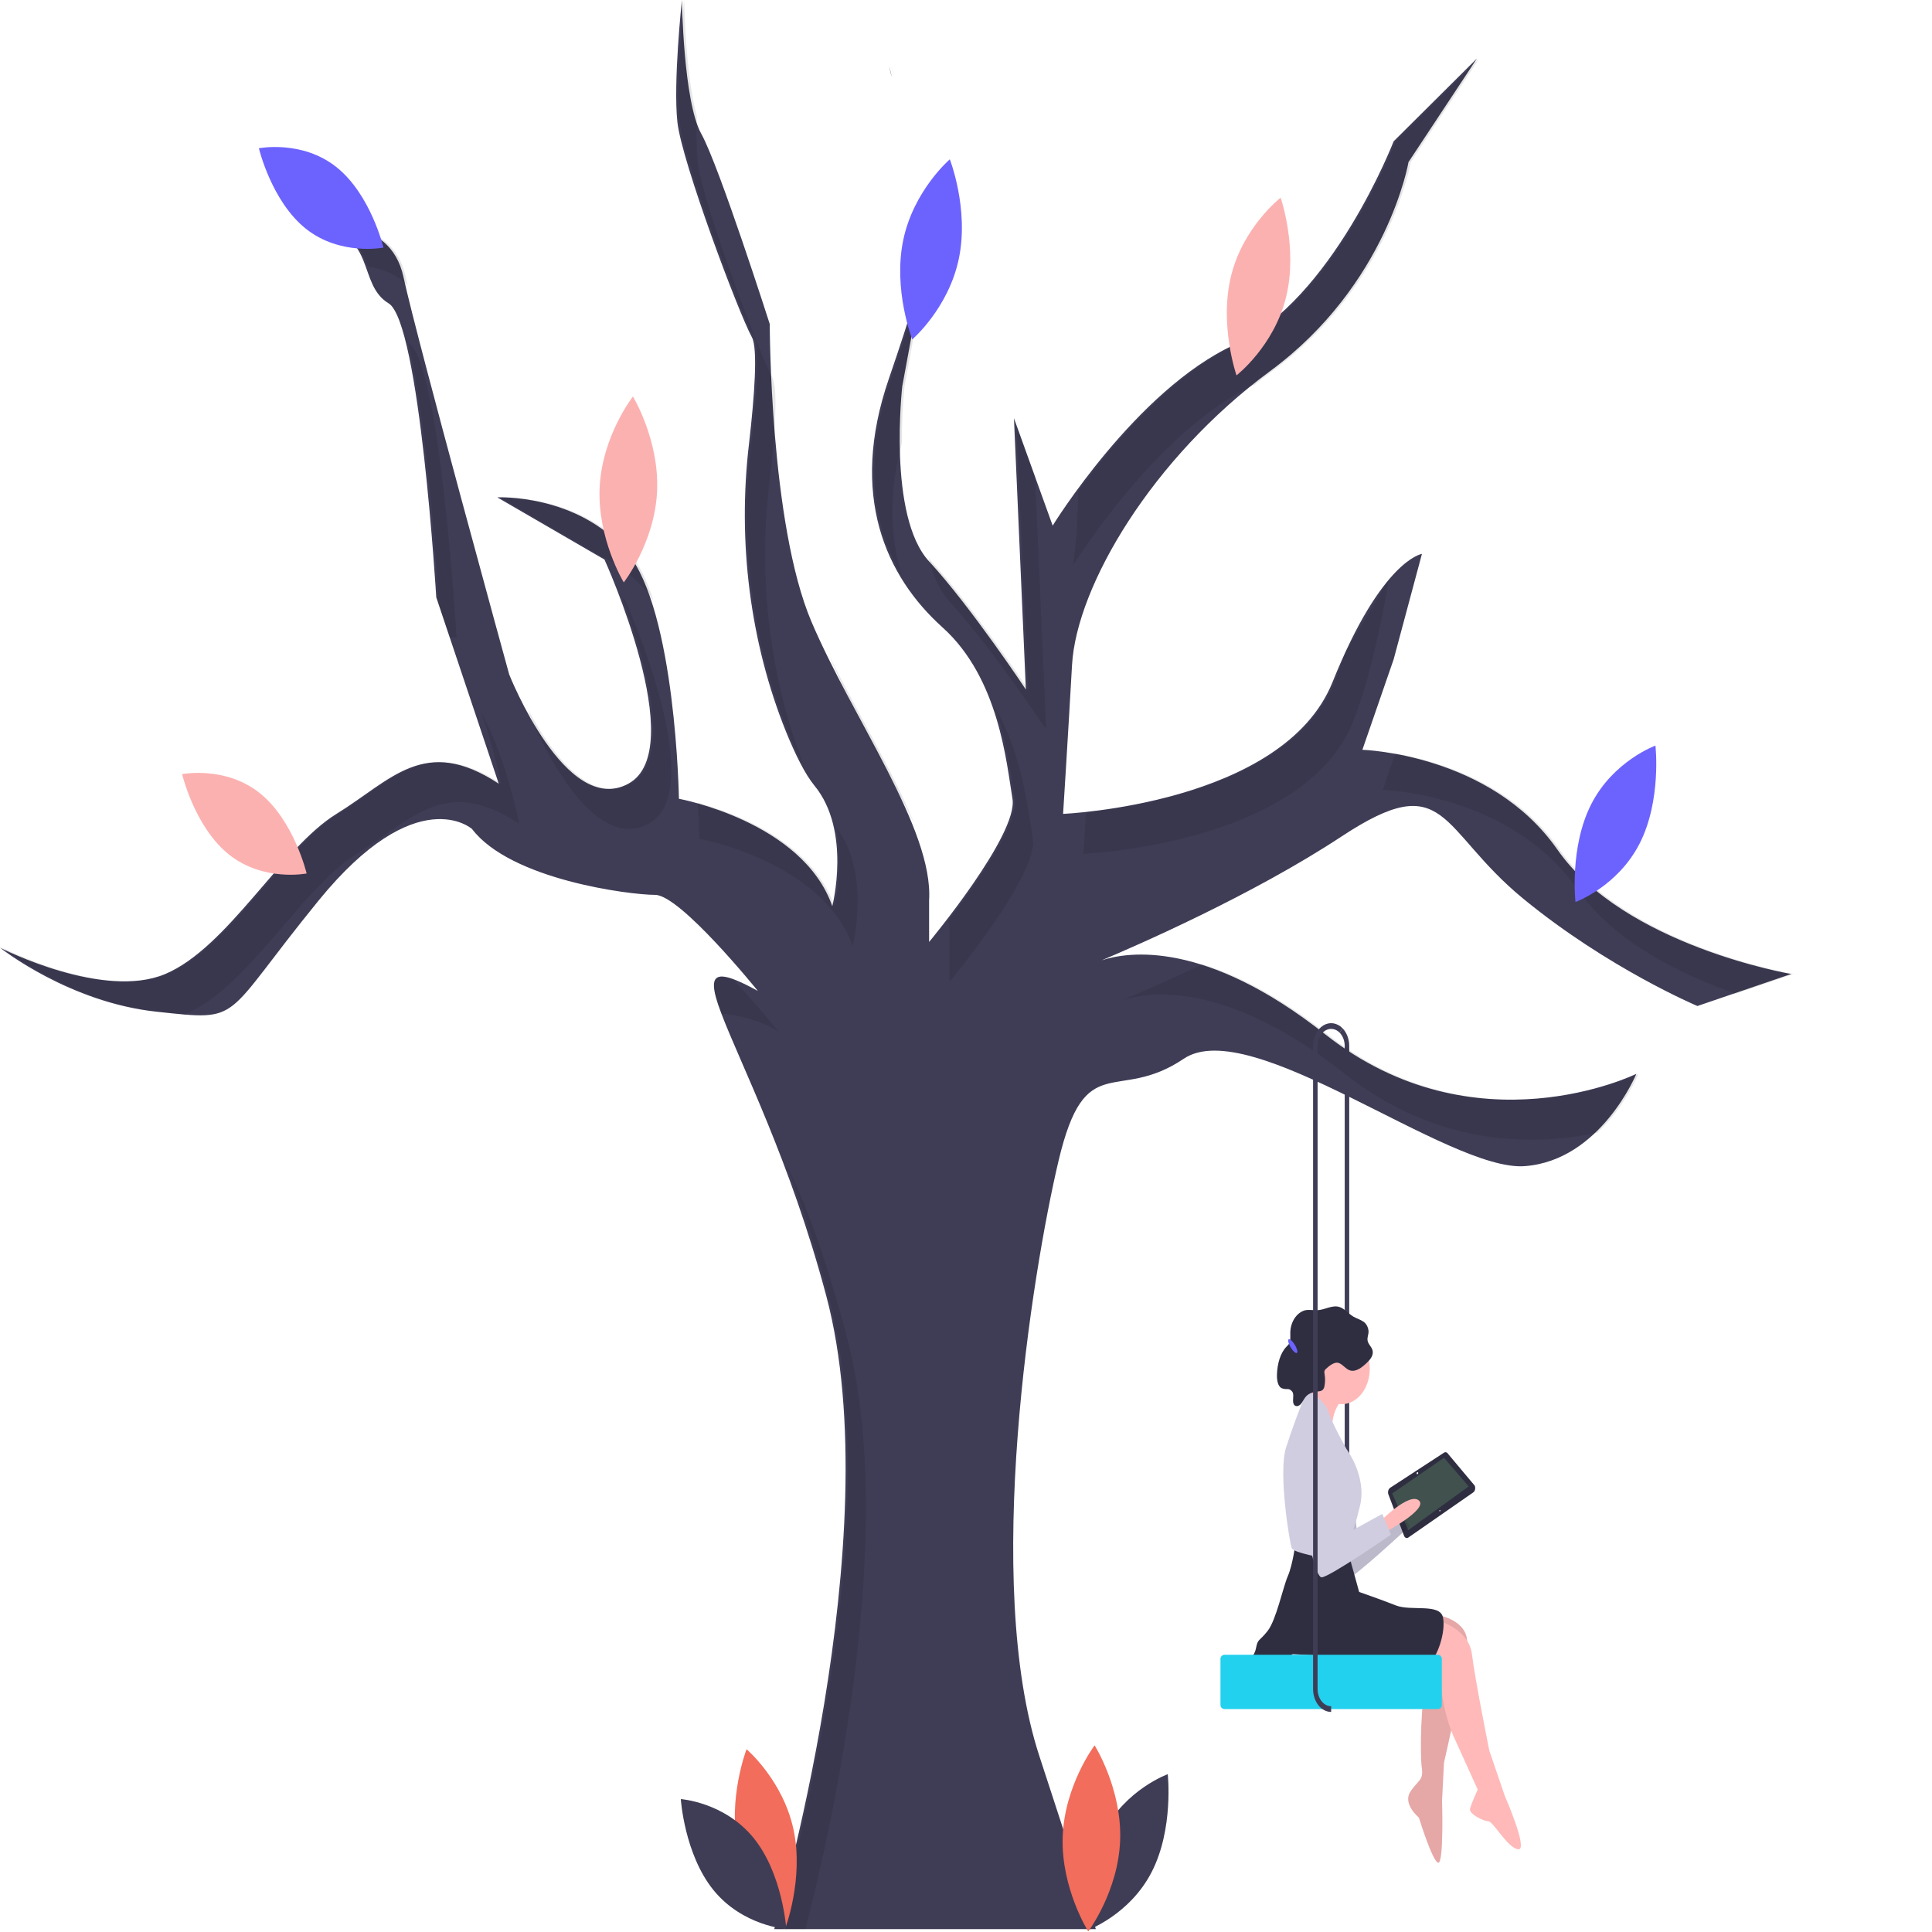 <svg width="475" height="475" viewBox="0 0 475 475" fill="none" xmlns="http://www.w3.org/2000/svg">
<g clip-path="url(#clip0)">
<path d="M331.72 410.953H330.609V257.178C330.61 256.551 330.5 255.933 330.287 255.367C330.074 254.801 329.764 254.303 329.38 253.908L330.082 252.818C330.594 253.345 331.007 254.009 331.291 254.763C331.574 255.518 331.721 256.343 331.72 257.178V410.953Z" fill="#3F3D56"/>
<path d="M218.574 16.326C218.862 17.156 219.076 18.023 219.213 18.912C218.902 17.556 218.658 16.635 218.574 16.326Z" fill="#3F3D56"/>
<path d="M228.426 59.284C228.426 59.284 228.426 60.254 227.599 63.753L228.426 59.284Z" fill="#3F3D56"/>
<path d="M329.828 205.657C307.986 220.061 279.413 232.498 270.855 236.103C277.381 233.953 296.374 231.058 325.802 254.287C362.777 283.469 402.312 264.012 402.312 264.012C402.312 264.012 393.527 285.324 374.856 286.708C356.185 288.099 307.498 249.193 291.026 260.309C274.549 271.425 266.863 257.527 260.271 285.324C253.684 313.114 241.605 389.071 255.517 431.687L269.423 474.296H190.352C190.352 474.296 218.908 377.955 203.164 318.672C194.35 285.471 181.977 261.426 177.362 249.207C175.046 243.087 174.68 239.939 177.679 240.094C179.384 240.185 182.177 241.344 186.326 243.635C186.326 243.635 167.288 220.012 161.068 220.012C154.843 220.012 125.554 216.309 116.04 203.802C116.04 203.802 102.495 191.758 78.332 221.403C54.169 251.048 60.028 251.048 38.43 248.729C17.171 246.446 0.516 233.397 0 232.99C0.616 233.306 25.446 245.863 40.624 239.468C56.002 232.983 69.18 208.432 82.725 200.099C96.27 191.758 104.323 180.642 122.627 192.685L110.565 156.702L107.26 146.844L107.255 146.83C107.255 146.83 103.223 79.206 95.537 74.576C87.851 69.938 92.61 57.902 78.332 55.583C78.332 55.583 95.903 52.801 99.197 68.09C102.495 83.373 125.193 165.823 125.193 165.823C125.193 165.823 139.099 201.019 154.476 192.685C169.854 184.345 148.617 137.569 148.617 137.569L122.26 122.279C122.26 122.279 142.031 121.352 154.11 135.714C166.189 150.069 166.922 196.388 166.922 196.388C166.922 196.388 197.305 201.947 204.63 222.794C204.63 222.794 209.389 204.265 200.237 193.149C197.949 190.367 195.544 185.532 193.229 179.848C184.45 158.03 181.278 133.287 184.154 109.076C185.515 97.23 186.353 85.643 184.859 82.909C181.566 76.888 167.655 39.837 166.555 30.105C165.461 20.38 167.655 0.003 167.655 0.003C167.655 0.003 168.021 25.011 172.414 32.887C176.807 40.764 189.252 79.67 189.252 79.67C189.252 79.67 189.252 128.765 199.504 152.852C209.756 176.939 229.521 203.802 228.427 221.403V231.592C228.427 231.592 250.391 205.193 248.925 196.388C247.459 187.591 245.631 166.743 231.72 154.243C217.808 141.736 208.656 121.816 218.541 93.098C224.101 76.944 226.533 68.266 227.599 63.762L221.835 94.953C221.835 94.953 218.175 126.91 228.427 138.026C228.454 138.054 228.477 138.082 228.504 138.11C238.74 149.24 252.218 169.526 252.218 169.526L252.179 168.634L249.291 102.83L249.924 104.586L254.489 117.248L258.81 129.229C258.81 129.229 279.308 95.88 303.471 84.764C327.629 73.648 342.64 34.742 342.64 34.742L363.144 14.358L346.3 39.837C346.3 39.837 341.174 69.938 312.257 91.25C283.334 112.555 264.669 144.048 263.569 163.504C262.47 182.961 261.37 200.099 261.37 200.099C261.37 200.099 315.55 197.78 327.629 167.671C339.713 137.569 349.599 136.178 349.599 136.178L342.64 162.113L334.954 184.345C334.954 184.345 366.437 185.272 382.909 208.896C399.386 232.519 440.382 239.468 440.382 239.468L417.324 247.338C417.324 247.338 395.354 238.077 374.489 220.939C353.625 203.802 355.819 188.519 329.828 205.657Z" fill="#3F3D56"/>
<path opacity="0.1" d="M341.501 142.46C339.186 155.431 336.459 167.959 332.627 177.508C320.548 207.617 266.368 209.936 266.368 209.936C266.368 209.936 266.624 205.959 267.012 199.684C280.768 198.251 318.371 192.131 328.184 167.671C329.084 165.437 329.917 163.034 330.705 160.504L341.501 142.46Z" fill="black"/>
<path opacity="0.1" d="M257.217 179.361C257.217 179.361 243.672 158.977 233.425 147.861C231.176 145.429 229.599 141.986 228.505 138.108C228.416 137.799 228.333 137.482 228.25 137.166C228.488 137.461 228.727 137.749 228.983 138.023C237.951 147.755 249.453 164.591 252.18 168.631C252.563 169.207 252.774 169.524 252.774 169.524L249.925 104.584L254.49 117.246L257.217 179.361Z" fill="black"/>
<path opacity="0.1" d="M265.057 120.878C264.977 132.282 263.807 139.065 263.807 139.065C263.807 139.065 284.299 105.73 308.454 94.606C309.881 93.464 311.329 92.339 312.812 91.246C341.732 69.94 346.857 39.833 346.857 39.833L363.697 14.358L343.196 34.738C343.196 34.738 328.187 73.646 304.026 84.762C287.557 92.339 272.791 110.244 265.057 120.878Z" fill="black"/>
<path opacity="0.1" d="M233.423 231.239V241.429C233.423 241.429 255.388 215.028 253.923 206.227C252.803 199.497 251.463 185.726 244.675 174.024C247.734 182.867 248.666 191.493 249.48 196.39C250.53 202.701 239.533 218.061 233.227 226.248C233.448 227.896 233.514 229.571 233.423 231.239Z" fill="black"/>
<path opacity="0.1" d="M203.959 161.308C204.133 161.777 204.312 162.239 204.502 162.686C210.116 175.877 218.579 189.898 224.912 202.778C219.794 190.023 210.888 175.437 203.959 161.308Z" fill="black"/>
<path opacity="0.1" d="M326.357 254.288C314.314 244.784 304.021 239.655 295.613 237.057C286.793 241.257 279.533 244.389 275.88 245.927C282.431 243.781 301.411 240.931 330.8 264.125C353.858 282.323 377.912 281.606 392.752 278.488C396.856 274.57 400.296 269.648 402.867 264.015C402.867 264.015 363.331 283.468 326.357 254.288Z" fill="black"/>
<path opacity="0.1" d="M221.806 141.588C218.854 132.436 218.368 121.547 221.759 108.786C221.717 104.161 221.928 99.538 222.391 94.951L228.155 63.752C227.092 68.251 224.66 76.931 219.096 93.098C212.051 113.565 214.68 129.559 221.806 141.588Z" fill="black"/>
<path opacity="0.1" d="M383.466 208.895C372.041 192.513 353.401 187.047 343.046 185.235L339.952 194.183C339.952 194.183 371.435 195.11 387.909 218.732C397.044 231.832 413.72 239.801 426.765 244.304L440.94 239.465C440.94 239.465 399.939 232.517 383.466 208.895Z" fill="black"/>
<path opacity="0.1" d="M159.474 202.52C174.849 194.183 153.617 147.401 153.617 147.401L153.036 147.064C158.329 161.195 166.006 186.731 155.031 192.683C144.761 198.251 135.146 184.397 129.892 174.581C130.083 175.275 130.188 175.655 130.188 175.655C130.188 175.655 144.099 210.857 159.474 202.52Z" fill="black"/>
<path opacity="0.1" d="M209.627 232.626C209.627 232.626 214.26 214.557 205.557 203.401C207.691 213.012 205.185 222.789 205.185 222.789C199.521 206.665 180.059 199.689 171.535 197.356C171.865 202.725 171.921 206.224 171.921 206.224C171.921 206.224 202.306 211.783 209.627 232.626Z" fill="black"/>
<path opacity="0.1" d="M228.155 63.755C228.98 60.263 228.98 59.289 228.98 59.289L228.155 63.755Z" fill="black"/>
<path opacity="0.1" d="M45.402 249.389C45.476 249.359 45.551 249.331 45.624 249.3C61 242.816 74.179 218.267 87.724 209.93C101.268 201.593 109.322 190.476 127.626 202.519C127.626 202.519 124.424 185.935 118.218 175.039C120.274 180.727 121.935 186.63 123.183 192.682C104.879 180.639 96.826 191.756 83.281 200.093C69.736 208.43 56.557 232.979 41.182 239.463C25.806 245.948 0.547 232.979 0.547 232.979C0.547 232.979 17.387 246.411 38.985 248.727C41.456 248.992 43.564 249.226 45.402 249.389Z" fill="black"/>
<path opacity="0.1" d="M112.253 156.666C112.253 156.666 111.653 156.681 110.564 156.702L107.26 146.843C107.621 146.836 107.81 146.829 107.81 146.829C107.81 146.829 105.266 104.178 100.368 84.3C100.429 84.335 100.479 84.377 100.535 84.412C108.221 89.043 112.253 156.666 112.253 156.666Z" fill="black"/>
<path opacity="0.1" d="M198.024 474.298C204.732 448.281 220.863 376.339 208.163 328.506C202.678 307.849 197.594 294.676 193.297 286.272C196.511 294.228 200.025 304.75 203.72 318.669C219.461 377.956 190.907 474.298 190.907 474.298H198.024Z" fill="black"/>
<path opacity="0.1" d="M191.324 253.471C186.906 251.013 182.179 249.569 177.362 249.206C175.046 243.086 174.68 239.938 177.679 240.092C178.512 240.282 179.35 240.507 180.183 240.767C186.07 246.95 191.324 253.471 191.324 253.471Z" fill="black"/>
<path opacity="0.1" d="M92.219 70.073C92.637 70.963 93.143 71.781 93.725 72.508C93.297 71.627 92.792 70.81 92.219 70.073Z" fill="black"/>
<path opacity="0.1" d="M159.109 145.549C159.674 146.226 160.205 146.949 160.696 147.714C159.092 142.837 157.112 138.619 154.666 135.712C142.585 121.353 122.817 122.28 122.817 122.28L147.608 136.656C151.856 138.662 155.761 141.68 159.109 145.549Z" fill="black"/>
<path opacity="0.1" d="M185.416 82.909C186.91 85.64 186.071 97.227 184.707 109.077C181.831 133.287 185.005 158.028 193.784 179.845C194.951 182.764 196.253 185.593 197.685 188.317C189.319 166.823 186.341 142.608 189.15 118.914C190.514 107.064 191.353 95.477 189.859 92.747C186.564 86.725 172.653 49.671 171.555 39.944C171.226 36.17 171.149 32.368 171.326 28.578C168.482 18.37 168.21 0 168.21 0C168.21 0 166.014 20.38 167.112 30.107C168.21 39.834 182.121 76.888 185.416 82.909Z" fill="black"/>
<path opacity="0.1" d="M219.761 18.874C219.614 17.959 219.391 17.065 219.096 16.209C219.096 16.209 219.378 17.209 219.761 18.874Z" fill="black"/>
<path opacity="0.1" d="M90.46 65.526C93.687 66.026 97.398 67.278 100.229 70.183C100.044 69.393 99.883 68.684 99.755 68.089C96.46 52.804 78.888 55.583 78.888 55.583C86.829 56.871 88.88 61.169 90.46 65.526Z" fill="black"/>
<path d="M343.621 372.416C343.621 372.416 349.903 364.078 352.474 365.755C355.045 367.433 345.081 374.889 345.081 374.889L343.621 372.416Z" fill="#FFB9B9"/>
<path opacity="0.1" d="M343.621 372.416C343.621 372.416 349.903 364.078 352.474 365.755C355.045 367.433 345.081 374.889 345.081 374.889L343.621 372.416Z" fill="black"/>
<path d="M324.453 354.215C324.453 354.215 322.144 359.453 322.748 365.098C323.353 370.744 328.879 388.86 330.758 388.538C332.637 388.216 346.554 375.241 346.554 375.241L343.899 370.552L333.732 378.346C333.732 378.346 332.184 350.47 324.453 354.215Z" fill="#D0CDE1"/>
<path d="M362.151 366.965L346.301 377.98C346.209 378.057 346.105 378.108 345.996 378.128C345.887 378.149 345.776 378.14 345.67 378.1C345.564 378.061 345.467 377.992 345.384 377.9C345.301 377.808 345.236 377.693 345.192 377.565L341.309 367.297C341.235 367.004 341.247 366.688 341.343 366.405C341.438 366.123 341.61 365.893 341.828 365.758L354.987 357.176C355.149 357.053 355.342 357.009 355.527 357.054C355.713 357.099 355.879 357.229 355.994 357.42L362.567 365.255C362.632 365.401 362.672 365.562 362.686 365.728C362.7 365.894 362.688 366.063 362.649 366.223C362.61 366.382 362.545 366.531 362.46 366.658C362.374 366.786 362.269 366.89 362.151 366.965Z" fill="#2F2E41"/>
<path d="M361.094 365.449L346.235 376.194L342.281 367.178L355.028 358.407L361.094 365.449Z" fill="#40514E"/>
<path d="M348.627 362.341C348.705 362.223 348.703 362.061 348.624 361.977C348.545 361.894 348.418 361.921 348.341 362.039C348.263 362.156 348.265 362.319 348.344 362.402C348.423 362.486 348.55 362.458 348.627 362.341Z" fill="#F2F2F2"/>
<path d="M354.097 371.516C354.148 371.438 354.148 371.329 354.095 371.273C354.042 371.218 353.958 371.236 353.906 371.314C353.854 371.393 353.855 371.501 353.908 371.557C353.961 371.613 354.045 371.594 354.097 371.516Z" fill="#F2F2F2"/>
<path opacity="0.1" d="M324.453 354.215C324.453 354.215 322.144 359.453 322.748 365.098C323.353 370.744 328.879 388.86 330.758 388.538C332.637 388.216 346.554 375.241 346.554 375.241L343.899 370.552L333.732 378.346C333.732 378.346 332.184 350.47 324.453 354.215Z" fill="black"/>
<path d="M339.374 374.01C339.374 374.01 346.484 366.813 348.854 368.912C351.224 371.011 340.559 376.708 340.559 376.708L339.374 374.01Z" fill="#FFB9B9"/>
<path d="M329.894 345.224C333.69 345.224 336.767 341.33 336.767 336.528C336.767 331.725 333.69 327.832 329.894 327.832C326.098 327.832 323.021 331.725 323.021 336.528C323.021 341.33 326.098 345.224 329.894 345.224Z" fill="#FFB9B9"/>
<path d="M353.593 397.099C353.593 397.099 360.939 398.298 360.702 403.995C360.465 409.693 355.014 433.381 355.014 433.381L354.54 442.677C354.54 442.677 355.014 458.269 353.593 457.969C352.171 457.669 348.853 446.875 348.853 446.875C348.853 446.875 344.824 443.576 346.72 440.578C348.616 437.579 350.038 437.879 349.564 434.58C349.09 431.282 349.327 417.489 350.749 413.291C352.171 409.093 352.999 406.777 352.999 406.777L348.379 406.394L353.593 397.099Z" fill="#FFB9B9"/>
<path opacity="0.1" d="M353.593 397.099C353.593 397.099 360.939 398.298 360.702 403.995C360.465 409.693 355.014 433.381 355.014 433.381L354.54 442.677C354.54 442.677 355.014 458.269 353.593 457.969C352.171 457.669 348.853 446.875 348.853 446.875C348.853 446.875 344.824 443.576 346.72 440.578C348.616 437.579 350.038 437.879 349.564 434.58C349.09 431.282 349.327 417.489 350.749 413.291C352.171 409.093 352.999 406.777 352.999 406.777L348.379 406.394L353.593 397.099Z" fill="black"/>
<path d="M354.067 398.597C354.067 398.597 361.177 400.696 361.888 406.693C362.599 412.69 366.154 430.381 366.154 430.381L369.946 441.476C369.946 441.476 375.87 454.969 373.264 454.669C370.657 454.37 367.102 447.773 365.917 447.773C364.732 447.773 361.177 445.974 361.414 444.774C361.651 443.575 363.31 439.977 363.31 439.977L357.576 427.34C356.469 424.9 355.632 422.28 355.089 419.552C354.5 416.592 353.83 412.967 353.83 411.79C353.83 409.691 349.09 408.792 349.09 408.792L354.067 398.597Z" fill="#FFB9B9"/>
<path d="M330.842 379.407L334.16 391.401C334.16 391.401 339.374 393.201 343.165 394.7C346.957 396.199 354.067 394.1 354.778 397.698C355.489 401.297 353.356 407.594 351.223 409.093C349.09 410.592 347.905 412.091 341.033 409.693C334.16 407.294 317.807 406.694 317.807 406.694C316.222 407.897 314.437 408.616 312.593 408.793C309.513 409.093 308.802 409.393 307.854 408.493C306.906 407.594 308.328 407.594 308.802 405.195C309.276 402.796 309.513 403.695 311.645 400.997C313.778 398.298 315.437 390.202 316.622 387.503C317.807 384.805 318.518 379.407 318.518 379.407H330.842Z" fill="#2F2E41"/>
<path d="M330.368 343.724C329.507 344.52 328.802 345.556 328.309 346.752C327.816 347.948 327.547 349.272 327.524 350.621C327.524 355.119 320.414 345.823 320.414 345.823C320.414 345.823 324.206 339.826 324.206 338.027C324.206 336.228 330.368 343.724 330.368 343.724Z" fill="#FFB9B9"/>
<path d="M321.362 341.923C321.362 341.923 325.628 344.022 326.576 347.02C327.524 350.019 331.079 356.316 331.079 356.316C331.079 356.316 336.056 362.913 334.397 370.109C332.738 377.306 331.316 379.105 331.316 380.304C331.316 381.504 328.946 383.603 327.05 383.303C325.154 383.003 318.044 381.803 317.57 380.604C317.096 379.405 314.253 362.313 316.148 356.016C317.686 351.204 319.427 346.5 321.362 341.923Z" fill="#D0CDE1"/>
<path d="M331.887 336.923C333.425 337.385 334.935 336.145 336.195 334.916C336.911 334.218 337.698 333.222 337.479 332.099C337.284 331.102 336.356 330.537 336.221 329.524C336.128 328.821 336.453 328.136 336.479 327.422C336.456 326.879 336.315 326.354 336.071 325.904C335.828 325.455 335.492 325.1 335.099 324.876C334.35 324.365 333.5 324.153 332.73 323.696C331.555 322.998 330.578 321.74 329.322 321.337C327.607 320.787 325.861 321.959 324.098 322.111C323.03 322.202 321.95 321.918 320.894 322.139C319.887 322.397 318.978 323.076 318.314 324.067C317.649 325.057 317.267 326.303 317.23 327.601C317.217 328.556 317.367 329.62 316.917 330.377C316.74 330.638 316.537 330.87 316.314 331.068C314.746 332.672 314.034 335.353 313.953 337.936C313.913 339.207 314.124 340.717 315.015 341.257C315.493 341.464 315.997 341.552 316.501 341.518C316.754 341.505 317.006 341.57 317.235 341.708C317.463 341.846 317.662 342.053 317.813 342.31C318.219 343.217 317.61 344.555 318.141 345.346C318.54 345.94 319.318 345.743 319.784 345.236C320.25 344.73 320.541 344.002 320.982 343.461C321.841 342.408 323.115 342.218 324.293 342.058C324.642 342.054 324.981 341.913 325.264 341.655C325.478 341.371 325.617 341.01 325.662 340.621C325.817 339.728 325.819 338.803 325.668 337.909C325.594 337.632 325.584 337.333 325.641 337.05C325.719 336.848 325.839 336.678 325.989 336.557C326.718 335.863 327.997 334.854 328.945 335.045C329.998 335.257 330.826 336.604 331.887 336.923Z" fill="#2F2E41"/>
<path d="M322.31 352.718C322.31 352.718 319.466 357.515 319.466 363.212C319.466 368.91 323.021 387.801 324.917 387.801C326.813 387.801 341.98 377.306 341.98 377.306L339.847 372.208L328.946 378.205C328.946 378.205 330.367 350.319 322.31 352.718Z" fill="#D0CDE1"/>
<path d="M353.488 406.842H301.064C300.512 406.842 300.064 407.29 300.064 407.842V419.192C300.064 419.745 300.512 420.192 301.064 420.192H353.488C354.041 420.192 354.488 419.745 354.488 419.192V407.842C354.488 407.29 354.041 406.842 353.488 406.842Z" fill="#22D1EE"/>
<path d="M327.276 420.895C326.098 420.893 324.969 420.301 324.136 419.247C323.303 418.193 322.835 416.764 322.833 415.274V257.176C322.834 256.113 323.072 255.072 323.52 254.173C323.969 253.275 324.61 252.556 325.369 252.099C326.128 251.643 326.973 251.468 327.807 251.595C328.641 251.722 329.43 252.146 330.081 252.817L329.379 253.906C328.891 253.403 328.299 253.085 327.674 252.99C327.048 252.895 326.414 253.026 325.845 253.368C325.276 253.711 324.796 254.25 324.459 254.924C324.123 255.598 323.944 256.379 323.944 257.176V415.274C323.945 416.392 324.297 417.463 324.921 418.254C325.546 419.044 326.393 419.488 327.276 419.49V420.895Z" fill="#3F3D56"/>
<path d="M318.879 332.598C319.118 332.355 318.845 331.422 318.269 330.515C317.693 329.607 317.032 329.068 316.793 329.311C316.554 329.554 316.827 330.487 317.403 331.395C317.979 332.302 318.64 332.841 318.879 332.598Z" fill="#6C63FF"/>
<path d="M271.296 450.499C265.837 461.093 267.332 474.566 267.332 474.566C267.332 474.566 277.68 470.864 283.14 460.271C288.599 449.678 287.104 436.204 287.104 436.204C287.104 436.204 276.756 439.906 271.296 450.499Z" fill="#3F3D56"/>
<path d="M275.398 452.372C274.966 465.007 267.554 474.863 267.554 474.863C267.554 474.863 260.84 464.235 261.272 451.6C261.703 438.965 269.116 429.108 269.116 429.108C269.116 429.108 275.829 439.737 275.398 452.372Z" fill="#F26D5B"/>
<path d="M181.447 454.506C184.057 466.714 192.997 474.275 192.997 474.275C192.997 474.275 197.706 462.043 195.096 449.835C192.485 437.627 183.545 430.066 183.545 430.066C183.545 430.066 178.837 442.299 181.447 454.506Z" fill="#F26D5B"/>
<path d="M185.281 451.886C192.444 460.707 193.318 474.268 193.318 474.268C193.318 474.268 182.581 473.526 175.419 464.704C168.257 455.883 167.382 442.322 167.382 442.322C167.382 442.322 178.119 443.064 185.281 451.886Z" fill="#3F3D56"/>
<path d="M161.543 120.889C160.921 133.511 153.36 143.186 153.36 143.186C153.36 143.186 146.809 132.397 147.431 119.775C148.054 107.153 155.615 97.478 155.615 97.478C155.615 97.478 162.166 108.267 161.543 120.889Z" fill="#FCB1B1"/>
<path d="M82.731 41.095C91.187 47.84 94.271 60.874 94.271 60.874C94.271 60.874 83.646 62.973 75.191 56.228C66.735 49.484 63.651 36.45 63.651 36.45C63.651 36.45 74.276 34.351 82.731 41.095Z" fill="#6C63FF"/>
<path d="M63.849 194.976C72.304 201.721 75.388 214.755 75.388 214.755C75.388 214.755 64.764 216.854 56.308 210.109C47.853 203.365 44.769 190.33 44.769 190.33C44.769 190.33 55.394 188.231 63.849 194.976Z" fill="#FCB1B1"/>
<path d="M235.741 63.592C233.191 75.82 224.288 83.451 224.288 83.451C224.288 83.451 219.52 71.257 222.069 59.028C224.619 46.8 233.522 39.169 233.522 39.169C233.522 39.169 238.291 51.364 235.741 63.592Z" fill="#6C63FF"/>
<path d="M316.176 73.125C313.179 85.19 304.005 92.288 304.005 92.288C304.005 92.288 299.69 79.826 302.687 67.761C305.684 55.696 314.858 48.598 314.858 48.598C314.858 48.598 319.173 61.06 316.176 73.125Z" fill="#FCB1B1"/>
<path d="M403.112 207.4C397.683 218.018 387.346 221.768 387.346 221.768C387.346 221.768 385.811 208.302 391.24 197.683C396.669 187.064 407.006 183.314 407.006 183.314C407.006 183.314 408.541 196.781 403.112 207.4Z" fill="#6C63FF"/>
</g>
<defs>
<clipPath id="clip0">
<rect width="475" height="475" fill="white"/>
</clipPath>
</defs>
</svg>

